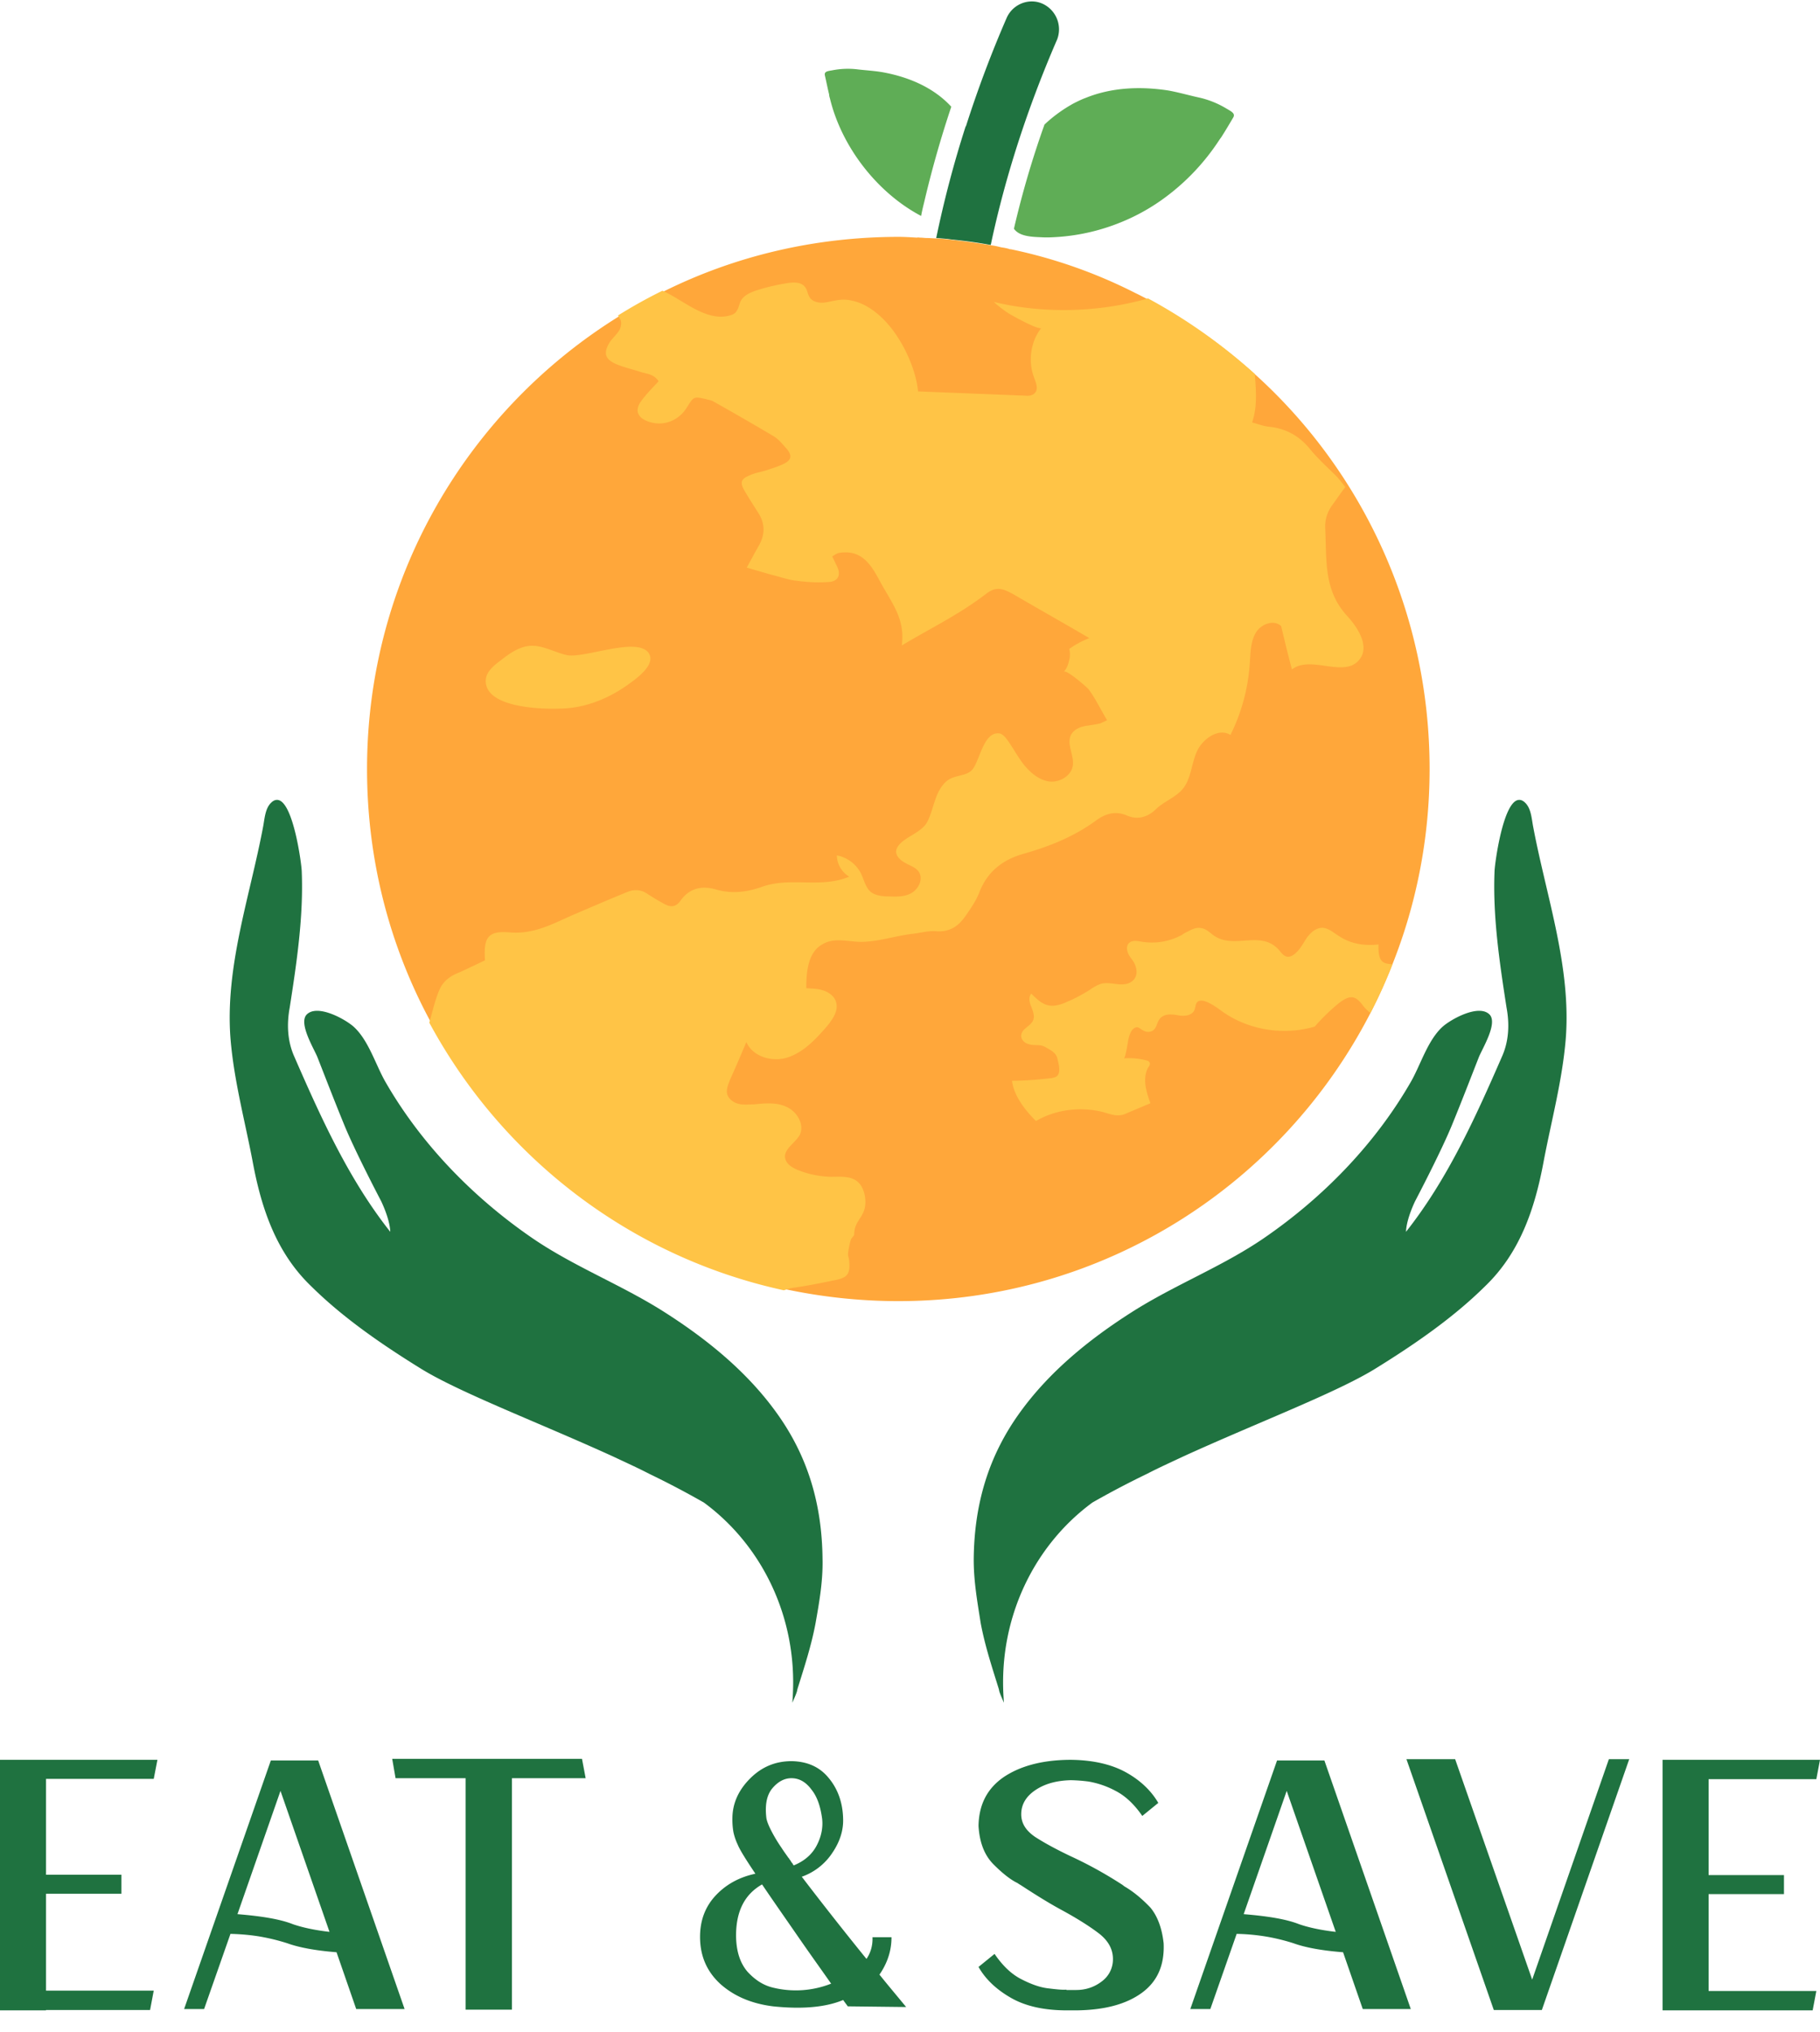 <svg width="103" height="115" fill="none" xmlns="http://www.w3.org/2000/svg"><path d="M2.605 113.765H0V99.587h8.909l-.208 1.077H2.605v5.426H6.87v1.077H2.605v5.483H8.7l-.207 1.096h-5.89v.019zm13.646-3.8c-.415-.132-.85-.246-1.34-.34-.49-.095-1.114-.17-1.868-.189l-1.492 4.253H10.42l4.907-14.064h2.68l4.89 14.064h-2.738l-1.113-3.213c-1.19-.095-2.114-.265-2.794-.511zm-.377-8.62l-2.435 6.976c1.378.113 2.416.283 3.133.567.547.189 1.246.34 2.076.435l-2.774-7.978zm13.099-1.815h3.964l.207 1.097h-4.171v13.1h-2.624v-13.1h-3.963l-.19-1.097h6.778zm19.007 14.008l-.264-.359c-1 .416-2.322.529-3.964.359-1.208-.151-2.19-.567-2.964-1.248-.773-.699-1.17-1.588-1.17-2.684 0-.945.302-1.72.887-2.344.585-.624 1.34-1.04 2.246-1.229-.547-.813-.887-1.361-1-1.644a3.244 3.244 0 01-.245-.719 4.112 4.112 0 01-.057-.756c0-.851.34-1.607 1-2.269.661-.661 1.435-.983 2.36-.983.906.02 1.604.341 2.114.983.51.624.774 1.399.792 2.288.02.624-.17 1.266-.604 1.909a3.44 3.44 0 01-1.736 1.361 202.412 202.412 0 003.662 4.651c.245-.359.358-.775.34-1.229h1.075v.019c0 .737-.226 1.437-.68 2.098.454.567.964 1.172 1.51 1.834l-3.302-.038zm-4.228-1.059a5.425 5.425 0 003.284-.226c-.529-.757-1.17-1.645-1.888-2.685-.717-1.039-1.396-2.004-2.02-2.93-1 .567-1.49 1.55-1.471 2.968.019.832.226 1.475.641 1.966.416.454.887.775 1.454.907zm1.038-11.852c-.396 0-.755.189-1.076.567-.32.378-.434.945-.34 1.701.038.208.151.473.321.794.17.321.359.624.529.87.17.264.302.434.377.548.019.019.019.038.038.038a.613.613 0 00.075.113c.02.019.038.057.057.095.019.019.038.056.057.075.018.019.037.038.037.057.02.019.02.019.02.038l.018.019.019.019c.604-.246 1.038-.624 1.302-1.135.265-.51.359-1.021.302-1.512-.094-.699-.283-1.248-.604-1.645-.32-.434-.698-.642-1.132-.642zm21.064 9.338c.057 1.248-.358 2.174-1.245 2.817-.888.643-2.114.964-3.681.983h-.547c-1.265 0-2.322-.227-3.153-.7-.83-.472-1.453-1.058-1.85-1.758l.907-.737c.453.662.943 1.134 1.49 1.418.548.284 1.058.473 1.53.529.471.057.811.095 1.019.076.019 0 .019 0 .038.019h.547c.547 0 1.038-.17 1.453-.492a1.54 1.54 0 00.623-1.266c0-.549-.264-1.04-.811-1.456-.548-.416-1.246-.851-2.077-1.304-.736-.397-1.49-.87-2.302-1.399-.057-.038-.133-.076-.208-.133-.396-.189-.85-.548-1.359-1.058-.51-.511-.793-1.229-.85-2.174.02-1.21.491-2.117 1.416-2.76.925-.624 2.152-.964 3.7-.983h.151c1.245.019 2.284.264 3.095.718.812.454 1.416 1.04 1.812 1.72l-.906.738c-.453-.662-.962-1.135-1.51-1.418a5.06 5.06 0 00-1.529-.529 9.053 9.053 0 00-1-.076c-.83.019-1.491.208-2.02.567-.528.359-.792.813-.792 1.361 0 .511.264.927.792 1.286.529.34 1.19.699 1.982 1.077.944.435 1.925.964 2.945 1.626.056.038.113.095.188.132.472.284.925.662 1.397 1.153.397.473.66 1.154.755 2.023zm7.343 0c-.416-.132-.85-.246-1.34-.34a11.414 11.414 0 00-1.87-.189l-1.49 4.253h-1.133l4.908-14.064h2.68l4.889 14.064h-2.718l-1.114-3.213c-1.208-.095-2.133-.265-2.812-.511zm-.378-8.62l-2.435 6.976c1.378.113 2.416.283 3.133.567.548.189 1.246.34 2.077.435l-2.775-7.978zm13.892 10.681l4.341-12.477h1.152l-4.946 14.197H84.54l-4.945-14.197h2.756l4.36 12.477zm9.985 1.739H94.09V99.587H103l-.208 1.096h-6.096v5.426h4.265v1.077h-4.265v5.483h6.096l-.207 1.096h-5.89z" fill="#1F7240"/><path d="M53.837 6.04a60.099 60.099 0 00-1.532 5.392c-.065.263-.13.526-.175.789-2.494-1.315-4.507-3.923-5.164-6.663a.779.779 0 01-.044-.22c-.087-.35-.153-.7-.24-1.073-.044-.22.153-.241.415-.285a4.58 4.58 0 011.335-.066c.525.066 1.029.088 1.532.176 1.444.263 2.867.854 3.873 1.95zm15.953.614c-.22.372-.438.745-.679 1.118-.065.087-.11.153-.153.219a12.598 12.598 0 01-2.954 3.134 11.338 11.338 0 01-2.604 1.468 11.541 11.541 0 01-3.457.811c-.329.022-.657.044-1.007.022-.547-.022-1.247-.044-1.554-.482a53.119 53.119 0 011.729-5.896 8.043 8.043 0 011.663-1.205c.219-.11.438-.22.678-.307 1.467-.592 3.086-.657 4.661-.416.613.11 1.204.285 1.817.416a5.206 5.206 0 011.488.614c.306.175.503.285.372.504z" fill="#5FAD56"/><path d="M59.811 2.27c-1.641 3.792-2.91 7.671-3.742 11.594a23.874 23.874 0 00-2.188-.306c-.284-.044-.59-.066-.897-.088a61.03 61.03 0 011.663-6.312l.022-.022a64.621 64.621 0 012.298-6.115A1.564 1.564 0 0158.389.08c.219 0 .416.044.613.131a1.595 1.595 0 01.81 2.06z" fill="#1F7240"/><path d="M80.906 43.517c0 3.901-.744 7.627-2.1 11.046a28.655 28.655 0 01-1.248 2.762C72.568 67.012 62.48 73.63 50.839 73.63c-2.188 0-4.354-.24-6.411-.679-8.687-1.885-15.952-7.517-20.066-15.144-2.298-4.252-3.59-9.117-3.59-14.29 0-10.826 5.712-20.316 14.268-25.62a28.31 28.31 0 012.517-1.403c4.004-1.994 8.534-3.09 13.304-3.09.329 0 .679.022 1.029.044.066-.022.131 0 .197 0 .131 0 .24.022.372.022.197 0 .372.022.569.022.306.022.59.044.897.087a35.07 35.07 0 012.188.307c.197.022.372.066.547.11.153.022.285.044.438.088a.206.206 0 00.11.021 28.298 28.298 0 017.045 2.477c.285.132.547.285.832.416a31.002 31.002 0 016.04 4.274c5.995 5.457 9.781 13.413 9.781 22.245z" fill="#FFA73A"/><path d="M76.923 37.337c-.853 1.052-2.757-.285-3.807.548-.22-.811-.416-1.644-.613-2.455-.416-.394-1.16-.11-1.444.395-.285.504-.285 1.095-.328 1.687a10.663 10.663 0 01-1.095 4.077c-.678-.417-1.575.219-1.903.942-.307.68-.329 1.578-.81 2.126-.35.438-1.094.723-1.51 1.14-.481.46-1.05.613-1.641.35-.678-.285-1.247-.087-1.773.307-1.269.92-2.67 1.468-4.157 1.885-1.16.35-1.992 1.03-2.43 2.192-.196.482-.502.92-.809 1.358-.394.548-.875.855-1.597.811-.482-.044-.963.11-1.445.154-.853.11-1.75.394-2.604.438-.81.066-1.684-.307-2.428.154-.81.46-.898 1.556-.898 2.476.328.022.657.022.985.132.306.11.613.328.7.657.153.504-.219 1.008-.547 1.403-.612.701-1.269 1.402-2.144 1.71-.876.306-2.014 0-2.386-.856a92.607 92.607 0 01-.94 2.17c-.088.241-.197.482-.154.745.066.285.35.504.613.57.285.088.59.044.897.044.635-.066 1.313-.132 1.882.153.57.263 1.007.987.722 1.578-.262.46-.897.79-.831 1.293.065.33.35.526.656.658.613.263 1.27.394 1.926.416.547 0 1.138-.065 1.532.285.393.329.525 1.096.372 1.578-.154.504-.57.745-.57 1.38 0 .11-.153.198-.196.33a4.506 4.506 0 00-.153.745c-.022.153.065.307.065.46.066.723-.11.942-.831 1.074-.744.153-1.488.307-2.254.416-.219.022-.416.088-.613.154-8.687-1.885-15.952-7.517-20.066-15.144.175-.592.306-1.228.547-1.798.197-.504.59-.832 1.116-1.03.481-.219.985-.46 1.488-.701-.088-1.315.175-1.688 1.422-1.578 1.335.11 2.407-.482 3.545-.986 1.029-.438 2.035-.877 3.064-1.293.416-.176.81-.154 1.181.11.307.197.635.394.963.57.329.175.613.175.876-.176.481-.702 1.181-.899 2.013-.658.897.263 1.772.154 2.626-.153 1.619-.57 3.304.11 4.923-.57a1.438 1.438 0 01-.7-1.205c.59.11 1.116.504 1.379 1.052.153.328.24.723.503.986.284.241.7.285 1.072.285.46.022.941.022 1.313-.22.372-.24.613-.745.394-1.139-.175-.285-.503-.373-.81-.548-.284-.153-.569-.438-.481-.745.219-.657 1.357-.877 1.729-1.534.393-.723.415-1.666 1.05-2.28.416-.416 1.05-.306 1.444-.635.482-.395.657-2.236 1.598-2.126.153.022.284.153.393.285.35.46.613.986.985 1.468.372.46.854.877 1.423.965.569.087 1.247-.285 1.356-.855.11-.592-.35-1.206-.11-1.753.176-.351.57-.505.964-.548.24-.044.481-.066.722-.132.131-.066.24-.11.372-.175-.35-.57-.657-1.227-1.05-1.753-.11-.132-1.27-1.14-1.401-.987.153-.175.24-.372.285-.591.065-.22.087-.46.021-.702a5.16 5.16 0 011.138-.613c-1.422-.833-2.866-1.644-4.289-2.477-.328-.175-.678-.373-1.05-.285-.219.044-.394.175-.569.307-1.532 1.161-3.064 1.885-4.705 2.871.197-1.468-.525-2.345-1.181-3.529-.504-.942-1.029-1.928-2.364-1.709-.131.022-.24.11-.394.197.11.22.197.417.285.592.219.46.044.81-.438.855a8.612 8.612 0 01-1.838-.066c-.481-.044-.94-.22-1.4-.329-.46-.131-.92-.263-1.445-.416.241-.439.46-.855.7-1.271.329-.592.35-1.206-.043-1.82-.263-.416-.547-.854-.788-1.27-.263-.46-.197-.658.285-.855.328-.154.678-.198 1.006-.307.328-.11.678-.22.985-.373.394-.219.416-.46.131-.81-.24-.264-.46-.549-.744-.724a177.027 177.027 0 00-3.457-1.994c-.132-.066-.263-.066-.372-.11-.7-.153-.7-.153-1.072.439-.482.81-1.401 1.14-2.254.81-.57-.219-.722-.635-.35-1.14.284-.394.634-.744.984-1.117-.262-.416-.656-.416-1.006-.526-.46-.153-.963-.263-1.423-.46-.613-.285-.7-.614-.35-1.206.175-.263.416-.46.57-.723.087-.175.13-.438.043-.592-.044-.065-.088-.153-.132-.219a28.31 28.31 0 012.517-1.402c.022 0 .022.021.044.021.437.198.831.46 1.247.702.722.438 1.598.898 2.429.701.197-.044.394-.11.482-.285.109-.153.13-.328.196-.482.154-.394.591-.57 1.007-.701a11.626 11.626 0 011.729-.395c.35-.044.744-.044.94.241.132.154.132.373.241.548.132.241.438.329.7.329.263 0 .526-.088.81-.131a2.68 2.68 0 01.416-.044c1.138.022 2.166.833 2.91 1.885.744 1.052 1.226 2.345 1.313 3.309l6.04.24c.219.023.438 0 .569-.152.219-.22.066-.57-.044-.877-.35-.92-.197-2.038.416-2.805-.132.153-1.663-.702-1.838-.811a6.309 6.309 0 01-.854-.658c1.27.307 2.604.46 3.961.46 1.62 0 3.217-.219 4.77-.657a31.009 31.009 0 016.04 4.274c.066.942.153 1.84-.153 2.74.306.087.59.196.897.24.963.088 1.729.482 2.363 1.25.46.57 1.029 1.073 1.554 1.6.153.175.306.372.46.57-.285.372-.504.7-.745 1.03a2.009 2.009 0 00-.393 1.292c.087 1.863-.088 3.529 1.247 4.975.678.745 1.269 1.776.678 2.477z" fill="#FFC446"/><path d="M35.544 38.74c-1.007.723-2.189 1.227-3.414 1.337-1.007.087-4.596.087-4.64-1.513-.021-.504.417-.876.832-1.183.504-.395 1.05-.79 1.685-.833.722-.044 1.379.372 2.08.526.984.197 3.938-1.052 4.616-.132.46.658-.7 1.469-1.16 1.798zm43.261 15.823a28.655 28.655 0 01-1.247 2.762 2.57 2.57 0 01-.35-.33c-.175-.218-.35-.481-.613-.547-.285-.066-.569.132-.81.307a11.33 11.33 0 00-1.378 1.337c-1.773.526-3.808.197-5.296-.899-.24-.175-1.225-.92-1.422-.372-.044.11-.044.219-.088.328-.087.22-.35.33-.59.33-.241.021-.46-.067-.7-.067-.242-.022-.504.044-.657.22-.175.197-.175.482-.372.657-.153.131-.372.131-.547.044-.241-.11-.329-.307-.57-.132-.153.11-.24.351-.284.526-.044.132-.175 1.162-.284 1.162.416-.022.831 0 1.247.11.088.021.175.043.219.131.044.088-.022.197-.088.285-.328.614-.11 1.359.132 2.016-.46.198-.941.395-1.4.592-.438.197-.81.044-1.27-.088-1.27-.328-2.692-.153-3.808.504-.59-.591-1.247-1.402-1.356-2.279.744 0 1.51-.066 2.254-.153.087-.022.197-.044.262-.088.285-.197.11-.767.044-1.052-.088-.307-.372-.438-.635-.592-.35-.219-.634-.066-1.006-.197-.24-.066-.438-.285-.394-.526.066-.373.547-.482.678-.833.088-.24-.022-.504-.11-.745-.109-.241-.174-.548 0-.745.285.285.57.57.942.657.372.088.766-.044 1.138-.219.415-.175.81-.394 1.203-.635.219-.154.46-.307.722-.373.329-.066.657.022.985.044.985.066 1.225-.745.678-1.447-.197-.24-.372-.635-.153-.876.197-.198.482-.132.744-.088a3.547 3.547 0 002.276-.394c.088-.066.197-.132.306-.176.241-.131.504-.263.788-.197.285.044.481.263.7.416 1.16.811 2.67-.35 3.699.833.109.132.218.285.393.35.197.067.416-.065.57-.218.262-.241.415-.57.612-.855.219-.285.503-.548.875-.548.35.022.635.285.92.46.678.46 1.466.57 2.253.483-.043 1.03.285 1.095.788 1.117z" fill="#FFC446"/><path d="M46.55 88.27c-.021-3.177-.853-5.873-2.56-8.262-1.685-2.367-3.982-4.23-6.433-5.786-2.385-1.512-5.055-2.542-7.375-4.12-3.37-2.301-6.346-5.348-8.38-8.898-.548-.964-.942-2.323-1.773-3.09-.482-.439-2.1-1.337-2.692-.68-.437.526.46 1.95.635 2.411.481 1.227.963 2.477 1.466 3.704.613 1.534 2.123 4.405 2.123 4.405s.503 1.008.525 1.753c-2.342-2.958-3.917-6.443-5.427-9.906-.394-.876-.438-1.84-.263-2.783.394-2.543.788-5.15.679-7.737-.022-.482-.482-3.857-1.335-4.01-.131-.022-.263.022-.394.153-.35.329-.372.943-.46 1.38-.743 3.946-2.166 7.934-1.838 12.011.197 2.345.81 4.602 1.248 6.904.503 2.717 1.356 5.194 3.326 7.079 1.838 1.819 4.092 3.353 6.258 4.69 2.232 1.359 6.63 3.024 10.81 4.931.7.329 1.379.636 2.057.986a50.314 50.314 0 013.086 1.622c3.282 2.41 5.295 6.487 5.032 10.958l-.021.373c.087-.22.197-.439.262-.658l.022-.11c.394-1.27.788-2.454 1.029-3.747.197-1.118.415-2.323.394-3.572zm8.556 0c.022-3.177.854-5.873 2.56-8.262 1.686-2.367 3.983-4.23 6.434-5.786 2.385-1.512 5.055-2.542 7.375-4.12 3.37-2.301 6.345-5.348 8.38-8.898.548-.964.941-2.323 1.773-3.09.481-.439 2.1-1.337 2.692-.68.437.526-.46 1.95-.635 2.411-.481 1.227-.963 2.477-1.466 3.704-.613 1.534-2.123 4.405-2.123 4.405s-.503 1.008-.525 1.753c2.341-2.958 3.917-6.443 5.427-9.906.394-.876.438-1.84.262-2.783-.393-2.543-.787-5.15-.678-7.737.022-.482.482-3.857 1.335-4.01.131-.022.263.022.394.153.35.329.372.943.46 1.38.743 3.946 2.166 7.934 1.838 12.011-.197 2.345-.81 4.602-1.248 6.904-.503 2.717-1.357 5.194-3.326 7.079-1.838 1.819-4.092 3.353-6.258 4.69-2.232 1.359-6.63 3.024-10.81 4.931-.7.329-1.379.636-2.057.986a50.314 50.314 0 00-3.086 1.622c-3.282 2.41-5.295 6.487-5.033 10.958l.022.373c-.087-.22-.197-.439-.262-.658l-.022-.11c-.394-1.27-.788-2.454-1.029-3.747-.175-1.118-.394-2.323-.394-3.572z" fill="#1F7240"/></svg>